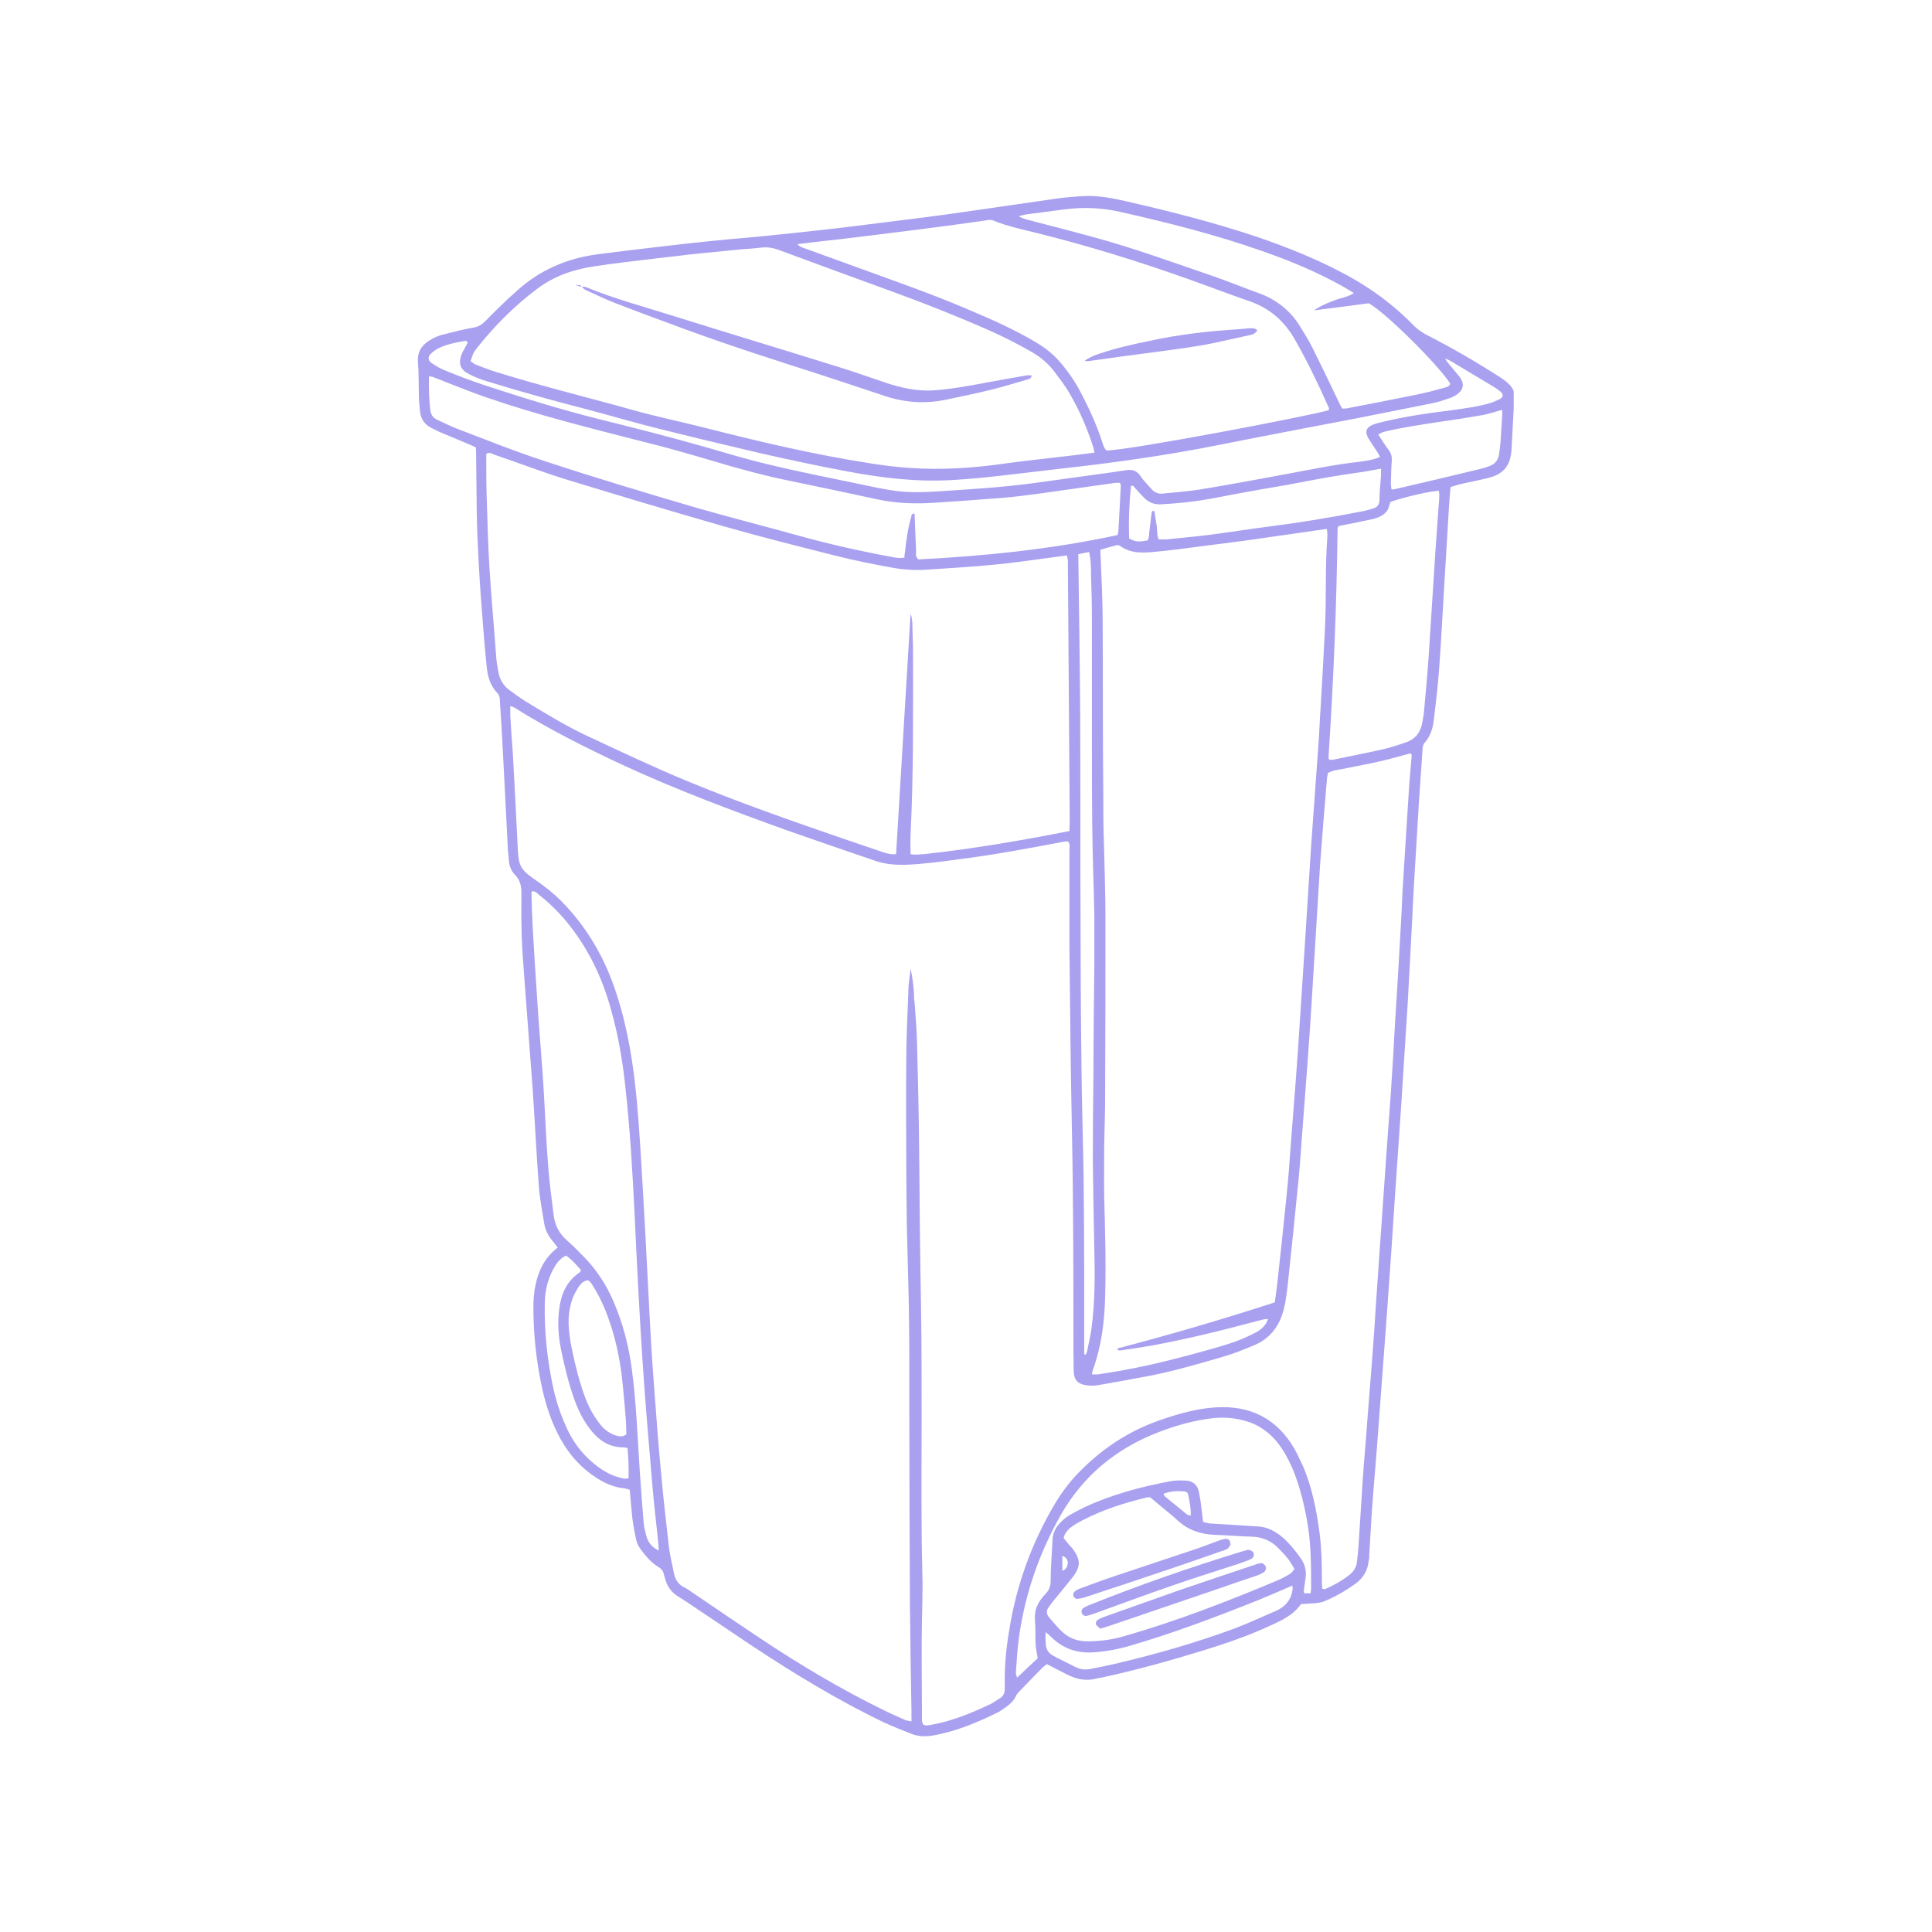 <svg xmlns="http://www.w3.org/2000/svg" xmlns:xlink="http://www.w3.org/1999/xlink" width="400" zoomAndPan="magnify" viewBox="0 0 300 300" height="400" preserveAspectRatio="xMidYMid meet" version="1.0"><defs><clipPath id="661f58260f"><path d="M 64.801 30 L 235.051 30 L 235.051 270 L 64.801 270 Z M 64.801 30 " clip-rule="nonzero"/></clipPath></defs><g clip-path="url(#661f58260f)"><path fill="#a9a0f0" d="M 225.246 75.633 C 225.152 76.637 225.055 77.594 225.008 78.551 C 224.719 83.043 224.48 87.539 224.195 92.031 C 223.957 95.953 223.766 99.871 223.477 103.746 C 223.285 106.469 222.953 109.242 222.617 111.969 C 222.473 113.164 222.09 114.312 221.277 115.266 C 220.992 115.555 220.895 115.938 220.895 116.32 C 220.703 119.141 220.512 121.914 220.32 124.734 C 220.082 128.699 219.844 132.668 219.605 136.59 C 219.461 138.742 219.367 140.941 219.27 143.09 C 219.031 147.25 218.84 151.41 218.602 155.57 C 218.266 160.828 217.934 166.086 217.598 171.348 C 217.262 176.223 216.926 181.102 216.594 185.977 C 216.211 191.809 215.828 197.641 215.398 203.473 C 214.918 209.879 214.441 216.285 213.965 222.691 C 213.676 226.758 213.293 230.773 213.008 234.836 C 212.863 236.988 212.77 239.188 212.625 241.34 C 212.625 241.672 212.625 242.008 212.527 242.344 C 212.387 243.824 211.715 245.02 210.52 245.879 C 208.945 247.027 207.27 247.984 205.5 248.703 C 205.117 248.844 204.641 248.891 204.258 248.941 C 203.543 248.988 202.824 249.035 202.012 249.082 C 200.863 250.758 199.047 251.617 197.23 252.43 C 193.836 254.008 190.348 255.203 186.762 256.305 C 181.645 257.879 176.48 259.316 171.223 260.461 C 170.887 260.512 170.555 260.559 170.219 260.652 C 168.641 261.082 167.16 260.75 165.723 260.031 C 164.672 259.508 163.668 258.98 162.57 258.406 C 162.328 258.598 162.043 258.789 161.805 259.027 C 160.656 260.176 159.508 261.371 158.363 262.566 C 158.121 262.805 157.883 263.043 157.742 263.379 C 157.359 264.238 156.594 264.812 155.828 265.34 C 155.59 265.48 155.352 265.672 155.109 265.816 C 151.812 267.441 148.465 268.875 144.785 269.5 C 143.637 269.688 142.539 269.641 141.484 269.211 C 140.098 268.684 138.711 268.113 137.324 267.488 C 130.059 264 123.223 259.84 116.527 255.395 C 113.516 253.387 110.504 251.332 107.492 249.324 C 106.824 248.844 106.105 248.414 105.438 247.984 C 104.387 247.363 103.668 246.504 103.332 245.309 C 103.238 245.02 103.145 244.734 103.094 244.492 C 103 244.016 102.762 243.633 102.281 243.348 C 101.086 242.629 100.227 241.578 99.414 240.477 C 99.078 240 98.84 239.473 98.746 238.902 C 98.504 237.801 98.312 236.703 98.172 235.602 C 98.027 234.215 97.93 232.828 97.789 231.348 C 97.5 231.25 97.262 231.156 96.977 231.109 C 95.445 230.965 94.059 230.391 92.77 229.578 C 90.328 228.047 88.465 225.992 87.078 223.508 C 85.742 221.117 84.879 218.582 84.258 215.906 C 83.301 211.648 82.824 207.301 82.824 202.949 C 82.824 201.801 82.918 200.605 83.16 199.508 C 83.637 197.211 84.641 195.203 86.602 193.723 C 86.363 193.434 86.172 193.148 85.98 192.91 C 85.215 192.047 84.688 191.09 84.496 189.945 C 84.211 188.078 83.828 186.215 83.684 184.352 C 83.301 179.332 83.062 174.312 82.727 169.289 C 82.488 165.895 82.203 162.551 81.965 159.156 C 81.723 156.145 81.531 153.18 81.293 150.168 C 81.008 146.727 80.91 143.332 80.961 139.887 C 80.961 139.508 80.961 139.125 80.961 138.742 C 80.961 137.641 80.816 136.684 79.957 135.824 C 79.332 135.203 79.047 134.344 79 133.434 C 79 132.859 78.855 132.285 78.855 131.715 C 78.617 127.027 78.379 122.344 78.137 117.656 C 77.996 114.645 77.805 111.68 77.613 108.668 C 77.613 108.285 77.516 107.906 77.23 107.617 C 76.082 106.422 75.699 104.941 75.559 103.41 C 75.367 101.449 75.176 99.441 75.031 97.48 C 74.746 93.992 74.504 90.551 74.312 87.059 C 74.172 84.574 74.074 82.039 74.027 79.508 C 73.98 76.445 73.98 73.434 73.93 70.375 C 73.93 70.086 73.93 69.801 73.883 69.465 C 73.551 69.324 73.215 69.133 72.832 68.988 C 71.254 68.32 69.723 67.695 68.148 67.027 C 67.766 66.836 67.383 66.645 67 66.453 C 65.949 65.93 65.375 65.117 65.23 63.969 C 65.133 63.059 65.039 62.152 65.039 61.242 C 64.992 59.57 65.039 57.848 64.895 56.176 C 64.801 54.742 65.375 53.738 66.52 52.973 C 67.238 52.492 68.051 52.113 68.91 51.922 C 70.441 51.539 72.02 51.109 73.551 50.867 C 74.312 50.727 74.84 50.391 75.367 49.863 C 76.418 48.766 77.566 47.664 78.664 46.613 C 79.191 46.086 79.766 45.656 80.289 45.133 C 83.828 41.93 88.035 40.113 92.77 39.488 C 96.02 39.059 99.27 38.676 102.57 38.293 C 105.293 37.961 108.02 37.672 110.793 37.387 C 113.516 37.098 116.289 36.91 119.016 36.621 C 122.266 36.285 125.566 35.953 128.816 35.57 C 131.543 35.281 134.266 34.898 137.039 34.566 C 141.293 34.039 145.598 33.516 149.852 32.891 C 154.586 32.223 159.316 31.504 164.051 30.836 C 165.391 30.645 166.727 30.551 168.113 30.453 C 170.504 30.312 172.848 30.789 175.145 31.316 C 181.98 32.891 188.77 34.613 195.414 36.859 C 199.715 38.344 203.922 40.016 207.988 42.121 C 212.289 44.32 216.164 47.09 219.508 50.535 C 220.082 51.109 220.754 51.586 221.469 51.969 C 225.484 54.023 229.359 56.27 233.137 58.711 C 233.566 58.996 233.996 59.332 234.379 59.715 C 234.855 60.191 235.191 60.812 235.145 61.531 C 235 64.301 234.855 67.027 234.711 69.801 C 234.52 72.621 233.23 73.723 230.793 74.293 C 229.406 74.629 228.066 74.867 226.68 75.203 C 226.25 75.297 225.867 75.441 225.391 75.586 Z M 206.172 120.094 C 206.172 120.336 206.121 120.477 206.074 120.621 C 205.691 125.211 205.309 129.754 204.977 134.344 C 204.547 141.082 204.164 147.871 203.734 154.613 C 203.543 157.961 203.301 161.258 203.062 164.605 C 202.824 168 202.539 171.348 202.297 174.742 C 202.059 177.562 201.914 180.43 201.629 183.25 C 201.102 188.703 200.527 194.105 199.957 199.555 C 199.812 200.75 199.668 201.945 199.383 203.141 C 198.762 205.723 197.375 207.73 194.887 208.828 C 193.262 209.5 191.684 210.168 190.012 210.645 C 186.234 211.746 182.504 212.844 178.633 213.609 C 175.906 214.137 173.23 214.613 170.504 215.09 C 169.883 215.188 169.262 215.188 168.641 215.09 C 167.352 214.902 166.777 214.277 166.727 212.941 C 166.68 211.938 166.727 210.934 166.68 209.879 C 166.68 198.312 166.68 186.742 166.441 175.219 C 166.25 165.848 166.156 156.477 166.059 147.059 C 166.059 142.086 166.059 137.117 166.059 132.094 C 166.059 131.617 166.203 131.141 165.867 130.66 C 165.531 130.66 165.199 130.66 164.863 130.758 C 159.559 131.762 154.203 132.766 148.848 133.434 C 146.027 133.816 143.207 134.199 140.34 134.293 C 138.711 134.293 137.184 134.152 135.652 133.578 C 131.16 132.047 126.711 130.52 122.219 128.941 C 113.566 125.832 105.008 122.629 96.641 118.758 C 90.902 116.078 85.262 113.258 79.859 109.863 C 79.668 109.77 79.477 109.723 79.238 109.625 C 79.238 110.199 79.238 110.676 79.238 111.156 C 79.332 113.02 79.477 114.934 79.621 116.797 C 79.906 121.723 80.148 126.645 80.387 131.57 C 80.527 134.484 80.77 135.012 83.207 136.684 C 84.594 137.641 85.93 138.691 87.125 139.887 C 91.191 144 93.965 148.828 95.73 154.328 C 97.5 159.73 98.363 165.324 98.887 170.965 C 99.316 175.648 99.559 180.336 99.844 185.02 C 99.988 187.316 100.082 189.656 100.227 191.953 C 100.465 196.543 100.703 201.133 100.945 205.723 C 101.133 209.355 101.375 212.941 101.66 216.574 C 101.949 220.684 102.281 224.75 102.664 228.859 C 103 232.637 103.43 236.367 103.859 240.094 C 104.004 241.48 104.387 242.867 104.625 244.207 C 104.816 245.258 105.344 246.07 106.348 246.551 C 106.68 246.691 107.016 246.934 107.352 247.172 C 110.793 249.516 114.234 251.855 117.676 254.152 C 124.035 258.406 130.586 262.328 137.469 265.672 C 138.52 266.199 139.574 266.629 140.625 267.109 C 140.863 267.203 141.152 267.203 141.531 267.301 C 141.531 266.676 141.531 266.152 141.531 265.625 C 141.438 260.176 141.344 254.676 141.293 249.227 C 141.246 239.379 141.199 229.48 141.199 219.633 C 141.199 216.766 141.199 213.945 141.199 211.074 C 141.199 207.922 141.152 204.812 141.102 201.656 C 141.008 197.93 140.91 194.199 140.816 190.52 C 140.77 186.789 140.719 183.059 140.719 179.332 C 140.719 174.598 140.672 169.863 140.719 165.133 C 140.719 161.355 140.91 157.578 141.055 153.848 C 141.055 152.703 141.293 151.555 141.391 150.406 C 141.676 151.648 141.82 152.891 141.914 154.137 C 141.914 154.613 141.914 155.09 142.012 155.57 C 142.156 157.672 142.348 159.824 142.395 161.93 C 142.539 167.523 142.68 173.117 142.727 178.758 C 142.777 186.789 142.871 194.82 143.016 202.852 C 143.109 208.637 143.109 214.469 143.109 220.254 C 143.109 225.895 143.062 231.586 143.109 237.227 C 143.109 240.145 143.207 243.012 143.254 245.93 C 143.254 247.793 143.207 249.707 143.16 251.57 C 143.062 256.492 143.16 261.418 143.16 266.391 C 143.16 266.867 143.062 267.348 143.398 267.824 C 143.492 267.824 143.637 267.922 143.781 267.922 C 144.066 267.922 144.355 267.871 144.641 267.824 C 147.844 267.25 150.855 266.008 153.773 264.621 C 154.297 264.383 154.727 264 155.254 263.715 C 155.828 263.379 156.02 262.852 156.02 262.23 C 156.02 262.039 156.02 261.848 156.02 261.656 C 155.973 258.836 156.211 256.062 156.688 253.289 C 157.789 246.215 160.18 239.617 163.812 233.5 C 164.961 231.586 166.297 229.816 167.922 228.238 C 171.367 224.797 175.336 222.215 179.922 220.59 C 182.793 219.586 185.707 218.727 188.77 218.535 C 194.121 218.199 198.281 220.254 201.008 224.988 C 201.484 225.848 201.914 226.805 202.348 227.715 C 203.781 231.059 204.449 234.645 204.926 238.23 C 205.215 240.527 205.262 242.867 205.262 245.164 C 205.262 245.688 205.262 246.215 205.309 246.691 C 205.5 246.691 205.598 246.789 205.691 246.789 C 207.125 246.168 208.465 245.402 209.66 244.445 C 210.281 243.922 210.664 243.25 210.711 242.438 C 210.809 241.625 210.902 240.812 210.953 240 C 211.191 236.512 211.383 233.066 211.621 229.578 C 211.812 226.66 212.098 223.793 212.289 220.926 C 212.527 217.672 212.816 214.469 213.055 211.219 C 213.293 207.969 213.535 204.766 213.723 201.516 C 214.012 197.594 214.25 193.723 214.539 189.801 C 214.777 186.598 214.969 183.441 215.207 180.238 C 215.445 176.703 215.734 173.211 215.973 169.672 C 216.211 165.945 216.449 162.262 216.641 158.535 C 216.926 153.992 217.215 149.449 217.453 144.91 C 217.598 142.711 217.691 140.461 217.789 138.262 C 218.121 132.719 218.504 127.172 218.84 121.625 C 218.938 120.336 219.078 119.043 219.176 117.707 C 219.176 117.418 219.316 117.133 218.984 116.988 C 217.5 117.371 216.066 117.801 214.633 118.137 C 212.578 118.613 210.473 118.996 208.371 119.426 C 207.605 119.57 206.84 119.617 206.121 120.094 Z M 170.887 85.289 C 170.887 85.625 170.84 85.816 170.887 86.008 C 171.031 89.594 171.223 93.18 171.223 96.719 C 171.27 105.562 171.223 114.406 171.316 123.25 C 171.316 125.785 171.316 128.27 171.414 130.805 C 171.508 134.676 171.652 138.551 171.652 142.422 C 171.652 151.648 171.652 160.875 171.605 170.152 C 171.605 172.734 171.508 175.266 171.461 177.848 C 171.461 180.574 171.414 183.25 171.461 185.977 C 171.605 191.09 171.75 196.207 171.605 201.371 C 171.508 205.242 171.031 209.066 169.691 212.75 C 169.645 212.941 169.598 213.133 169.551 213.418 C 169.883 213.418 170.172 213.418 170.457 213.418 C 171.891 213.18 173.324 212.988 174.762 212.703 C 179.207 211.887 183.605 210.742 188.004 209.5 C 189.867 208.973 191.73 208.445 193.5 207.633 C 194.121 207.348 194.746 207.059 195.316 206.727 C 195.988 206.293 196.609 205.723 196.895 204.812 C 196.227 204.812 195.699 205.004 195.125 205.148 C 189.773 206.582 184.371 207.922 178.918 208.926 C 177.293 209.211 175.668 209.449 174.043 209.688 C 173.852 209.688 173.613 209.785 173.469 209.402 C 181.691 207.25 189.867 204.859 197.949 202.23 C 198.09 201.082 198.281 199.984 198.379 198.883 C 198.855 194.535 199.336 190.137 199.766 185.785 C 200.051 183.109 200.242 180.383 200.434 177.707 C 200.672 174.406 200.961 171.156 201.199 167.855 C 201.438 164.605 201.676 161.402 201.867 158.152 C 202.105 154.23 202.395 150.359 202.633 146.438 C 202.969 141.418 203.254 136.398 203.59 131.379 C 203.973 126.07 204.355 120.766 204.738 115.457 C 204.879 113.594 204.926 111.68 205.07 109.816 C 205.309 105.707 205.551 101.594 205.742 97.531 C 205.98 92.75 205.742 87.969 206.121 83.188 C 206.121 82.852 206.074 82.566 206.027 82.137 C 204.926 82.277 203.922 82.422 202.969 82.566 C 199.859 82.996 196.754 83.473 193.645 83.906 C 191.062 84.238 188.48 84.574 185.898 84.91 C 183.75 85.195 181.598 85.48 179.445 85.672 C 177.531 85.863 175.574 86.008 173.852 84.719 C 173.805 84.668 173.66 84.719 173.516 84.621 C 172.703 84.859 171.891 85.051 170.938 85.34 Z M 166.059 128.797 C 166.059 128.223 166.105 127.84 166.105 127.457 C 166.012 114.121 165.914 100.781 165.82 87.395 C 165.82 87.297 165.82 87.203 165.82 87.109 C 165.82 86.82 165.723 86.582 165.676 86.246 C 164.578 86.391 163.523 86.535 162.473 86.676 C 159.797 87.012 157.117 87.441 154.395 87.68 C 151 88.016 147.559 88.207 144.113 88.445 C 142.25 88.59 140.434 88.492 138.617 88.16 C 135.699 87.633 132.832 87.059 129.965 86.344 C 124.082 84.859 118.156 83.379 112.32 81.707 C 104.148 79.363 96.02 76.926 87.891 74.438 C 84.164 73.289 80.48 71.855 76.801 70.613 C 76.418 70.469 76.035 70.137 75.508 70.469 C 75.508 70.711 75.508 70.996 75.508 71.281 C 75.508 73.578 75.508 75.824 75.605 78.121 C 75.699 81.418 75.797 84.719 75.988 87.969 C 76.273 92.605 76.703 97.242 77.039 101.832 C 77.086 102.645 77.23 103.457 77.375 104.27 C 77.566 105.465 78.137 106.469 79.145 107.188 C 79.906 107.762 80.719 108.336 81.531 108.859 C 84.688 110.773 87.797 112.684 91.145 114.262 C 96.211 116.605 101.277 119.043 106.488 121.195 C 114.762 124.637 123.176 127.555 131.637 130.469 C 133.453 131.09 135.316 131.715 137.133 132.336 C 137.758 132.527 138.379 132.719 139.145 132.621 C 139.906 120.145 140.625 107.762 141.391 95.332 C 141.484 95.57 141.582 95.809 141.582 96.047 C 141.629 96.336 141.676 96.621 141.676 96.91 C 141.676 98.344 141.773 99.824 141.773 101.258 C 141.773 110.676 141.867 120.094 141.391 129.562 C 141.344 130.566 141.391 131.57 141.391 132.621 C 142.156 132.812 142.871 132.621 143.543 132.621 C 151.094 131.809 158.555 130.52 166.105 129.035 Z M 169.93 70.23 C 169.883 69.895 169.836 69.707 169.789 69.516 C 168.832 66.551 167.637 63.73 166.059 61.051 C 165.344 59.809 164.434 58.66 163.574 57.516 C 162.664 56.367 161.566 55.457 160.273 54.691 C 158.027 53.402 155.684 52.207 153.293 51.156 C 148.703 49.148 144.02 47.281 139.332 45.562 C 133.168 43.316 127 41.066 120.832 38.773 C 120.02 38.484 119.16 38.344 118.297 38.438 C 117.199 38.582 116.098 38.629 115 38.727 C 112.609 38.965 110.172 39.203 107.781 39.441 C 105.723 39.68 103.668 39.922 101.613 40.16 C 98.504 40.543 95.352 40.875 92.289 41.355 C 89.039 41.832 85.98 42.883 83.352 44.891 C 79.859 47.523 76.801 50.582 74.074 54.023 C 73.836 54.312 73.598 54.645 73.453 54.98 C 73.309 55.316 73.215 55.695 73.07 56.078 C 73.406 56.32 73.645 56.559 73.98 56.652 C 74.793 56.988 75.605 57.273 76.418 57.562 C 83.637 59.855 91 61.625 98.312 63.68 C 102.043 64.734 105.82 65.496 109.551 66.453 C 118.012 68.605 126.52 70.613 135.176 71.953 C 137.23 72.285 139.285 72.527 141.344 72.668 C 146.312 73.004 151.285 72.668 156.211 71.953 C 158.984 71.57 161.758 71.281 164.578 70.949 C 166.348 70.758 168.113 70.52 170.027 70.277 Z M 123.844 37.914 C 124.035 38.199 124.273 38.293 124.465 38.391 C 127.43 39.441 130.395 40.543 133.309 41.594 C 138.953 43.648 144.594 45.609 150.09 47.953 C 153.82 49.531 157.551 51.156 161.039 53.258 C 162.473 54.121 163.715 55.172 164.77 56.414 C 166.012 57.895 167.109 59.523 167.973 61.242 C 169.168 63.539 170.266 65.93 171.078 68.414 C 171.27 68.941 171.367 69.516 171.797 69.945 C 175.094 69.992 203.828 64.492 206.363 63.68 C 206.363 63.488 206.363 63.297 206.266 63.156 C 204.688 59.617 203.016 56.129 201.102 52.781 C 199.477 49.914 197.23 47.902 194.121 46.805 C 191.062 45.754 188.051 44.605 184.992 43.504 C 177.102 40.684 169.117 38.199 161.039 36.191 C 158.746 35.617 156.402 35.141 154.203 34.23 C 153.82 34.086 153.438 34.137 153.055 34.23 C 149.758 34.711 146.457 35.141 143.16 35.57 C 140.625 35.902 138.09 36.191 135.508 36.527 C 132.547 36.91 129.582 37.242 126.57 37.578 C 125.66 37.672 124.801 37.816 123.75 37.914 Z M 173.516 83.09 C 173.613 82.805 173.66 82.711 173.66 82.613 C 173.805 80.223 173.898 77.785 174.043 75.395 C 174.043 75.25 173.949 75.156 173.898 74.965 C 173.469 74.965 173.039 74.965 172.609 75.059 C 168.879 75.586 165.152 76.113 161.422 76.637 C 159.508 76.875 157.598 77.164 155.637 77.309 C 152.098 77.594 148.609 77.832 145.07 78.07 C 142.105 78.262 139.191 78.168 136.273 77.547 C 131.828 76.59 127.383 75.633 122.934 74.727 C 118.918 73.914 114.953 72.859 110.984 71.664 C 107.301 70.566 103.668 69.516 99.941 68.605 C 91.715 66.5 83.445 64.445 75.414 61.672 C 72.688 60.719 70.012 59.617 67.285 58.566 C 67.094 58.469 66.855 58.469 66.617 58.422 C 66.57 60.238 66.617 61.914 66.809 63.586 C 66.902 64.352 67.191 64.875 67.859 65.164 C 68.863 65.641 69.867 66.121 70.918 66.551 C 75.559 68.32 80.195 70.184 84.926 71.715 C 92.48 74.199 100.129 76.492 107.781 78.742 C 113.039 80.27 118.395 81.609 123.699 83.09 C 128.48 84.43 133.359 85.531 138.234 86.438 C 138.953 86.582 139.621 86.727 140.434 86.582 C 140.434 86.246 140.48 85.961 140.527 85.723 C 140.719 83.906 140.961 82.086 141.484 80.32 C 141.531 80.078 141.484 79.746 142.012 79.746 C 142.105 81.707 142.156 83.617 142.25 85.531 C 142.25 85.961 142.105 86.391 142.586 86.867 C 152.91 86.344 163.285 85.289 173.516 83.09 Z M 82.535 138.504 C 82.535 138.742 82.535 138.98 82.535 139.172 C 82.586 140.844 82.633 142.566 82.727 144.238 C 82.969 148.543 83.254 152.844 83.543 157.098 C 83.828 161.309 84.211 165.465 84.449 169.672 C 84.688 173.688 84.832 177.707 85.168 181.672 C 85.359 184.016 85.691 186.359 85.98 188.75 C 86.172 190.23 86.793 191.473 87.941 192.527 C 88.895 193.34 89.758 194.246 90.664 195.156 C 92.578 197.117 94.059 199.363 95.16 201.848 C 96.688 205.34 97.645 208.973 98.121 212.703 C 98.793 217.77 98.984 222.934 99.316 228 C 99.508 230.82 99.699 233.594 99.941 236.367 C 99.988 237.082 100.18 237.801 100.371 238.52 C 100.656 239.57 101.277 240.285 102.281 240.766 C 102.281 240.238 102.234 239.762 102.188 239.281 C 101.898 236.512 101.566 233.688 101.324 230.918 C 100.754 224.27 100.18 217.625 99.75 210.98 C 99.27 203.617 98.887 196.207 98.555 188.844 C 98.219 182.055 97.836 175.219 97.07 168.43 C 96.641 164.512 95.973 160.684 94.918 156.91 C 93.629 152.129 91.574 147.73 88.562 143.855 C 87.125 141.992 85.5 140.367 83.684 138.934 C 83.398 138.691 83.16 138.359 82.633 138.406 Z M 207.844 81.707 C 207.75 81.895 207.699 81.945 207.699 82.039 C 207.559 93.801 207.078 105.516 206.312 117.227 C 206.312 117.418 206.312 117.609 206.312 117.801 C 206.312 117.801 206.363 117.895 206.457 117.992 C 206.746 117.992 207.031 117.992 207.367 117.895 C 209.852 117.371 212.387 116.891 214.871 116.32 C 216.066 116.031 217.262 115.648 218.457 115.219 C 219.75 114.742 220.512 113.785 220.801 112.445 C 220.945 111.73 221.086 111.012 221.137 110.293 C 221.375 107.715 221.613 105.082 221.805 102.5 C 222.188 96.812 222.52 91.125 222.902 85.434 C 223.047 83.188 223.238 80.891 223.383 78.645 C 223.43 77.832 223.574 77.02 223.43 76.207 C 222.281 76.207 217.934 77.211 215.922 77.93 C 215.875 78.07 215.781 78.262 215.734 78.453 C 215.543 79.457 214.824 80.031 213.914 80.367 C 213.391 80.559 212.816 80.699 212.242 80.797 C 210.711 81.133 209.23 81.418 207.75 81.707 Z M 210.234 45.516 C 209.66 45.18 209.184 44.844 208.656 44.559 C 204.594 42.262 200.34 40.492 195.941 38.965 C 188.719 36.43 181.359 34.566 173.898 32.891 C 170.938 32.223 167.973 32.129 164.961 32.559 C 163.145 32.797 161.324 33.035 159.508 33.273 C 159.078 33.324 158.602 33.465 158.172 33.562 C 158.602 33.848 158.984 33.945 159.414 34.086 C 162.902 34.996 166.441 35.902 169.93 36.859 C 176.242 38.582 182.363 40.828 188.527 42.934 C 190.969 43.793 193.309 44.75 195.699 45.609 C 198.328 46.613 200.387 48.285 201.867 50.676 C 202.539 51.777 203.254 52.875 203.828 54.07 C 205.215 56.844 206.555 59.617 207.891 62.438 C 208.035 62.773 208.227 63.109 208.418 63.441 C 208.801 63.441 209.184 63.441 209.469 63.348 C 213.008 62.676 216.594 61.961 220.129 61.242 C 221.566 60.957 222.953 60.574 224.34 60.191 C 224.672 60.094 225.102 60 225.199 59.57 C 223.145 56.414 214.918 48.336 212.527 47.09 C 209.66 47.473 206.84 47.855 204.066 48.191 C 204.977 47.523 206.027 47.09 207.031 46.711 C 208.035 46.277 209.184 46.184 210.234 45.516 Z M 72.496 53.02 C 72.355 52.973 72.258 52.875 72.211 52.926 C 70.824 53.164 69.438 53.449 68.195 54.023 C 67.715 54.262 67.285 54.551 66.902 54.934 C 66.426 55.363 66.426 55.938 66.953 56.32 C 67.621 56.797 68.336 57.227 69.102 57.516 C 71.062 58.328 73.07 59.09 75.078 59.762 C 81.055 61.723 87.031 63.586 93.152 65.117 C 98.695 66.5 104.195 67.887 109.691 69.465 C 112.848 70.375 116.004 71.332 119.207 72.094 C 123.988 73.242 128.816 74.199 133.645 75.203 C 135.223 75.539 136.754 75.871 138.328 76.113 C 140.77 76.543 143.254 76.445 145.691 76.301 C 150.664 75.969 155.637 75.68 160.562 75.012 C 163.906 74.535 167.254 74.102 170.602 73.625 C 172.035 73.434 173.469 73.242 174.902 73.004 C 175.812 72.859 176.527 73.098 177.055 73.863 C 177.246 74.152 177.438 74.438 177.676 74.676 C 178.059 75.109 178.441 75.539 178.824 75.969 C 179.301 76.492 179.922 76.734 180.641 76.637 C 182.504 76.445 184.418 76.301 186.281 76.016 C 190.68 75.297 195.031 74.484 199.43 73.672 C 203.301 72.957 207.125 72.145 211 71.715 C 212.098 71.57 213.199 71.426 214.297 70.949 C 214.156 70.66 214.012 70.422 213.867 70.184 C 213.438 69.516 212.961 68.844 212.527 68.129 C 211.859 67.027 212.098 66.359 213.344 65.879 C 213.914 65.688 214.539 65.547 215.16 65.402 C 218.602 64.59 222.09 64.113 225.582 63.68 C 227.543 63.395 229.5 63.156 231.414 62.582 C 231.891 62.438 232.418 62.199 232.895 61.961 C 233.469 61.672 233.469 61.242 232.992 60.812 C 232.703 60.574 232.371 60.336 232.082 60.145 C 229.836 58.805 227.59 57.465 225.391 56.129 C 225.152 55.984 224.91 55.887 224.387 55.648 C 224.863 56.512 225.391 56.941 225.773 57.465 C 226.105 57.895 226.488 58.277 226.777 58.711 C 227.352 59.57 227.254 60.383 226.488 61.051 C 226.105 61.387 225.582 61.672 225.102 61.816 C 224.195 62.152 223.285 62.438 222.332 62.629 C 218.504 63.395 214.68 64.16 210.809 64.926 C 203.543 66.312 196.273 67.695 189.055 69.133 C 180.879 70.758 172.656 71.902 164.387 72.812 C 161.422 73.148 158.457 73.531 155.445 73.863 C 152.961 74.152 150.426 74.391 147.941 74.535 C 142.488 74.867 137.133 74.246 131.781 73.242 C 127.145 72.383 122.504 71.379 117.867 70.328 C 112.32 69.035 106.777 67.695 101.277 66.312 C 97.883 65.449 94.488 64.445 91.047 63.539 C 85.836 62.199 80.672 60.766 75.559 59.188 C 74.602 58.898 73.645 58.52 72.734 58.039 C 71.492 57.371 71.16 56.461 71.637 55.125 C 71.781 54.742 71.973 54.406 72.164 54.07 C 72.305 53.785 72.496 53.496 72.641 53.211 Z M 203.492 247.457 C 203.543 247.074 203.59 246.883 203.59 246.645 C 203.59 242.965 203.59 239.281 202.871 235.648 C 202.348 232.926 201.676 230.293 200.578 227.762 C 199.957 226.375 199.238 225.082 198.281 223.887 C 197.086 222.453 195.605 221.355 193.836 220.781 C 192.066 220.207 190.25 220.016 188.387 220.207 C 185.469 220.543 182.695 221.309 179.973 222.359 C 173.324 224.891 168.113 229.195 164.625 235.41 C 161.375 241.195 159.223 247.363 158.266 253.961 C 157.98 255.871 157.883 257.785 157.742 259.746 C 157.742 259.938 157.836 260.176 157.93 260.512 C 159.078 259.41 160.129 258.406 161.137 257.5 C 160.992 256.59 160.801 255.871 160.801 255.109 C 160.754 253.914 160.801 252.668 160.703 251.473 C 160.609 250.086 161.086 248.941 161.996 247.887 C 162.141 247.746 162.234 247.602 162.379 247.457 C 162.902 246.934 163.145 246.312 163.145 245.5 C 163.145 243.441 163.336 241.34 163.43 239.281 C 163.43 238.375 163.715 237.562 164.289 236.844 C 164.816 236.176 165.438 235.648 166.156 235.219 C 166.918 234.789 167.684 234.406 168.449 234.023 C 172.656 232.062 177.152 230.867 181.742 230.008 C 182.555 229.863 183.367 229.863 184.18 229.914 C 185.184 229.961 185.898 230.535 186.141 231.539 C 186.234 232.062 186.328 232.59 186.426 233.117 C 186.57 234.168 186.664 235.219 186.809 236.32 C 187.145 236.414 187.477 236.512 187.812 236.559 C 188.34 236.605 188.863 236.605 189.391 236.652 C 191.398 236.797 193.453 236.891 195.461 237.035 C 196.848 237.133 198.043 237.801 199.094 238.66 C 200.148 239.57 201.055 240.668 201.867 241.816 C 202.586 242.773 202.918 243.871 202.727 245.066 C 202.633 245.738 202.539 246.406 202.441 247.074 C 202.441 247.172 202.488 247.266 202.539 247.41 L 203.492 247.41 Z M 165.152 238.805 C 165.344 239.043 165.531 239.332 165.773 239.57 C 165.965 239.855 166.203 240.098 166.441 240.336 C 167.875 242.199 167.875 243.301 166.395 245.117 C 165.484 246.262 164.578 247.363 163.668 248.461 C 163.383 248.844 163.047 249.227 162.809 249.609 C 162.473 250.086 162.473 250.613 162.855 251.09 C 163.574 251.906 164.289 252.812 165.102 253.531 C 166.156 254.438 167.398 254.867 168.832 254.867 C 170.746 254.867 172.562 254.629 174.426 254.105 C 182.602 251.762 190.539 248.703 198.379 245.402 C 199.047 245.117 199.668 244.781 200.289 244.398 C 200.578 244.254 200.77 243.922 201.008 243.633 C 200.719 243.156 200.434 242.676 200.148 242.246 C 199.715 241.672 199.238 241.148 198.711 240.621 C 197.566 239.332 196.129 238.66 194.363 238.613 C 192.449 238.566 190.488 238.375 188.578 238.328 C 186.379 238.23 184.418 237.562 182.793 236.031 C 182.027 235.316 181.168 234.645 180.355 233.977 C 179.781 233.5 179.207 232.973 178.586 232.492 C 178.297 232.492 178.059 232.492 177.82 232.59 C 174.473 233.402 171.223 234.453 168.164 236.031 C 167.59 236.32 167.062 236.605 166.539 236.988 C 165.914 237.418 165.344 237.992 165.152 238.852 Z M 214.488 72.766 C 213.438 72.957 212.672 73.098 211.859 73.242 C 210.188 73.48 208.512 73.723 206.84 74.008 C 204.496 74.391 202.203 74.867 199.859 75.297 C 197.039 75.777 194.219 76.254 191.445 76.781 C 188.77 77.309 186.141 77.832 183.414 78.07 C 182.363 78.168 181.309 78.262 180.211 78.312 C 179.254 78.359 178.395 78.023 177.723 77.355 C 177.199 76.828 176.719 76.301 176.242 75.777 C 176.098 75.586 176.004 75.348 175.621 75.441 C 175.332 78.168 175.238 80.891 175.332 83.617 C 176.34 84.145 176.719 84.191 178.203 83.906 C 178.488 83.426 178.395 82.898 178.488 82.375 C 178.586 81.465 178.727 80.559 178.824 79.648 C 178.824 79.457 178.918 79.266 179.254 79.363 C 179.352 80.031 179.445 80.75 179.59 81.465 C 179.73 82.23 179.59 82.996 179.922 83.762 C 180.305 83.762 180.688 83.762 181.07 83.762 C 183.316 83.523 185.613 83.332 187.859 83.043 C 190.824 82.66 193.789 82.184 196.754 81.801 C 201.676 81.18 206.602 80.367 211.477 79.41 C 212.051 79.316 212.625 79.125 213.152 78.98 C 213.82 78.789 214.203 78.406 214.203 77.641 C 214.203 76.398 214.348 75.156 214.441 73.863 C 214.441 73.578 214.441 73.289 214.441 72.859 Z M 167.445 86.008 C 167.445 86.344 167.445 86.535 167.445 86.727 C 167.543 94.805 167.684 102.883 167.73 110.965 C 167.781 121.051 167.73 131.188 167.781 141.273 C 167.781 149.164 167.828 157.051 167.922 164.941 C 167.973 170.82 168.164 176.75 168.258 182.629 C 168.305 187.555 168.355 192.477 168.355 197.449 C 168.355 201.465 168.355 205.48 168.355 209.5 C 168.355 209.641 168.355 209.785 168.355 209.93 C 168.355 210.07 168.258 210.312 168.594 210.359 C 168.688 210.168 168.785 209.93 168.832 209.688 C 169.07 208.492 169.359 207.348 169.5 206.152 C 170.027 202.184 170.027 198.168 169.93 194.152 C 169.836 189.465 169.742 184.781 169.691 180.094 C 169.691 175.602 169.742 171.109 169.789 166.613 C 169.789 160.875 169.883 155.09 169.93 149.355 C 169.93 146.965 169.93 144.621 169.93 142.23 C 169.836 137.449 169.645 132.668 169.598 127.887 C 169.551 123.824 169.551 119.762 169.551 115.695 C 169.551 109.195 169.551 102.742 169.551 96.238 C 169.551 93.848 169.5 91.508 169.406 89.117 C 169.406 88.016 169.406 86.918 169.117 85.723 C 168.547 85.816 168.066 85.914 167.445 86.055 Z M 216.113 76.016 C 216.496 75.969 216.832 75.922 217.168 75.824 C 221.324 74.867 225.535 73.863 229.691 72.859 C 230.266 72.719 230.793 72.574 231.367 72.336 C 232.133 72.047 232.609 71.473 232.754 70.613 C 232.848 69.992 232.945 69.371 232.992 68.75 C 233.086 67.266 233.184 65.738 233.277 64.254 C 233.277 64.062 233.277 63.871 233.23 63.633 C 232.227 63.922 231.27 64.254 230.266 64.445 C 227.828 64.875 225.391 65.258 222.953 65.594 C 220.227 66.023 217.5 66.406 214.824 67.074 C 214.586 67.125 214.348 67.316 214.012 67.457 C 214.586 68.367 215.109 69.18 215.684 69.945 C 216.02 70.422 216.164 70.949 216.113 71.57 C 216.02 72.719 216.02 73.863 215.973 75.059 C 215.973 75.348 216.02 75.586 216.066 75.969 Z M 97.262 222.742 C 97.262 221.93 97.215 221.117 97.168 220.305 C 97.023 218.535 96.879 216.719 96.688 214.949 C 96.402 211.887 95.828 208.926 94.918 206.008 C 94.25 203.953 93.438 201.895 92.289 200.031 C 92.004 199.602 91.812 199.074 91.285 198.789 C 90.664 198.883 90.234 199.266 89.898 199.746 C 89.469 200.414 89.086 201.082 88.848 201.801 C 88.32 203.379 88.18 205.004 88.371 206.676 C 88.465 207.68 88.609 208.684 88.848 209.688 C 89.375 212.223 89.996 214.711 90.902 217.102 C 91.477 218.629 92.289 220.062 93.344 221.355 C 93.965 222.07 94.68 222.598 95.59 222.883 C 96.066 223.027 96.641 223.219 97.309 222.691 Z M 97.406 224.844 C 97.168 224.797 97.07 224.75 96.977 224.75 C 94.824 224.797 93.199 223.84 91.859 222.215 C 90.617 220.684 89.758 218.965 89.133 217.148 C 88.273 214.711 87.652 212.176 87.125 209.594 C 86.695 207.488 86.555 205.387 86.84 203.234 C 87.125 200.941 87.988 198.934 89.996 197.594 C 90.09 197.547 90.137 197.355 90.234 197.258 C 89.516 196.398 88.801 195.586 87.891 194.965 C 86.887 195.441 86.312 196.305 85.836 197.211 C 85.023 198.789 84.641 200.461 84.594 202.23 C 84.496 206.727 84.977 211.219 85.93 215.617 C 86.457 217.961 87.223 220.16 88.273 222.312 C 89.375 224.512 90.902 226.328 92.91 227.809 C 93.82 228.477 94.777 229.004 95.875 229.34 C 96.402 229.48 96.977 229.723 97.598 229.531 C 97.645 228 97.598 226.52 97.453 224.988 Z M 162.379 253.387 C 162.281 254.152 162.379 254.727 162.379 255.25 C 162.426 256.113 162.809 256.734 163.574 257.117 C 164.719 257.738 165.914 258.312 167.062 258.883 C 167.828 259.266 168.641 259.316 169.453 259.125 C 170.695 258.883 171.941 258.645 173.137 258.359 C 179.445 256.875 185.66 255.109 191.73 252.859 C 193.883 252.047 195.988 251.043 198.141 250.137 C 199.621 249.465 200.527 248.367 200.719 246.742 C 200.719 246.598 200.719 246.406 200.672 246.215 C 198.902 246.98 197.23 247.699 195.508 248.414 C 188.816 251.09 182.121 253.625 175.191 255.633 C 173.324 256.16 171.414 256.492 169.5 256.59 C 167.062 256.684 164.961 255.922 163.191 254.152 C 162.953 253.914 162.711 253.723 162.328 253.387 Z M 180.688 232.016 C 180.785 232.207 180.832 232.352 180.926 232.398 C 182.027 233.309 183.176 234.215 184.273 235.125 C 184.418 235.266 184.656 235.266 184.895 235.363 C 184.945 234.168 184.703 233.164 184.512 232.113 C 184.465 231.824 184.227 231.586 183.891 231.586 C 182.793 231.488 181.691 231.539 180.641 231.969 Z M 164.961 243.922 C 165.531 243.68 165.676 243.348 165.773 242.965 C 165.867 242.582 165.773 242.199 165.484 241.914 C 165.391 241.77 165.199 241.723 164.961 241.578 Z M 164.961 243.922 " fill-opacity="1" fill-rule="nonzero"/></g><path fill="#a9a0f0" d="M 90.328 44.512 C 90.57 44.512 90.809 44.512 91.047 44.605 C 95.445 46.422 99.988 47.617 104.527 49.051 C 112.754 51.633 121.023 54.121 129.293 56.699 C 132.113 57.562 134.887 58.52 137.66 59.473 C 140.004 60.238 142.395 60.766 144.926 60.621 C 147.031 60.477 149.133 60.145 151.238 59.762 C 154.012 59.234 156.738 58.758 159.508 58.277 C 159.75 58.277 159.941 58.277 160.18 58.277 C 160.18 58.852 159.699 58.852 159.461 58.949 C 157.789 59.426 156.113 59.953 154.441 60.383 C 151.957 61.004 149.469 61.531 146.938 62.055 C 143.73 62.727 140.625 62.535 137.516 61.531 C 134.457 60.527 131.398 59.473 128.289 58.469 C 121.023 56.129 113.758 53.832 106.586 51.203 C 102.953 49.863 99.316 48.527 95.73 47.141 C 94.105 46.52 92.527 45.754 90.953 45.035 C 90.711 44.941 90.52 44.699 90.328 44.512 Z M 90.328 44.512 " fill-opacity="1" fill-rule="nonzero"/><path fill="#a9a0f0" d="M 89.566 44.32 C 89.566 44.27 89.566 44.223 89.566 44.176 C 89.516 44.176 89.422 44.176 89.375 44.223 C 89.422 44.223 89.469 44.32 89.516 44.32 Z M 89.566 44.32 " fill-opacity="1" fill-rule="nonzero"/><path fill="#a9a0f0" d="M 89.516 44.367 C 89.805 44.32 90.09 44.078 90.281 44.512 C 90.043 44.461 89.758 44.414 89.516 44.367 Z M 89.516 44.367 " fill-opacity="1" fill-rule="nonzero"/><path fill="#a9a0f0" d="M 168.449 55.984 C 169.309 55.41 170.074 55.125 170.84 54.883 C 173.375 54.023 175.957 53.449 178.539 52.926 C 182.938 51.969 187.383 51.441 191.875 51.156 C 192.641 51.109 193.406 51.012 194.172 50.965 C 194.555 50.965 194.938 50.965 195.223 51.297 C 194.938 51.824 194.457 51.969 193.93 52.062 C 192.211 52.445 190.441 52.828 188.719 53.211 C 185.566 53.879 182.363 54.262 179.16 54.691 C 175.766 55.125 172.371 55.602 168.977 56.078 C 168.879 56.078 168.785 56.078 168.449 56.031 Z M 168.449 55.984 " fill-opacity="1" fill-rule="nonzero"/><path fill="#a9a0f0" d="M 193.691 240.668 C 194.219 240.668 194.504 240.859 194.648 241.148 C 194.793 241.48 194.648 241.914 194.219 242.105 C 193.691 242.344 193.117 242.535 192.594 242.727 C 189.152 243.871 185.707 244.926 182.266 246.121 C 178.105 247.555 173.996 249.082 169.883 250.566 C 169.5 250.711 169.168 250.805 168.785 250.902 C 168.402 250.996 168.066 250.758 167.973 250.469 C 167.875 250.184 167.973 249.801 168.355 249.609 C 168.688 249.418 169.023 249.273 169.406 249.133 C 177.152 246.023 185.039 243.301 193.023 240.859 C 193.309 240.766 193.598 240.719 193.742 240.668 Z M 193.691 240.668 " fill-opacity="1" fill-rule="nonzero"/><path fill="#a9a0f0" d="M 170.793 252.859 C 170.602 252.668 170.312 252.477 170.219 252.285 C 170.074 252 170.219 251.715 170.457 251.523 C 170.793 251.332 171.125 251.188 171.508 251.043 C 175.285 249.707 179.062 248.367 182.84 247.027 C 186.902 245.641 190.969 244.254 195.031 242.918 C 195.27 242.82 195.508 242.773 195.699 242.727 C 196.035 242.676 196.371 242.918 196.512 243.203 C 196.656 243.539 196.512 243.922 196.273 244.113 C 195.891 244.352 195.508 244.543 195.078 244.684 C 193.07 245.355 191.062 246.023 189.055 246.742 C 183.414 248.652 177.723 250.613 172.082 252.527 C 171.652 252.668 171.27 252.766 170.793 252.91 Z M 170.793 252.859 " fill-opacity="1" fill-rule="nonzero"/><path fill="#a9a0f0" d="M 191.109 239.762 C 191.016 239.906 190.918 240.191 190.727 240.383 C 190.441 240.621 190.059 240.766 189.676 240.859 C 186.664 241.914 183.652 242.965 180.641 243.969 C 176.527 245.355 172.418 246.742 168.305 248.078 C 167.922 248.176 167.543 248.27 167.207 248.27 C 167.016 248.27 166.777 248.031 166.68 247.887 C 166.633 247.699 166.68 247.363 166.777 247.219 C 167.016 246.98 167.301 246.836 167.637 246.691 C 169.453 246.023 171.223 245.355 173.086 244.734 C 177.102 243.395 181.117 242.055 185.137 240.719 C 186.617 240.238 188.051 239.664 189.484 239.141 C 189.773 239.043 190.156 238.949 190.441 238.949 C 190.777 238.949 191.062 239.281 191.062 239.762 Z M 191.109 239.762 " fill-opacity="1" fill-rule="nonzero"/></svg>